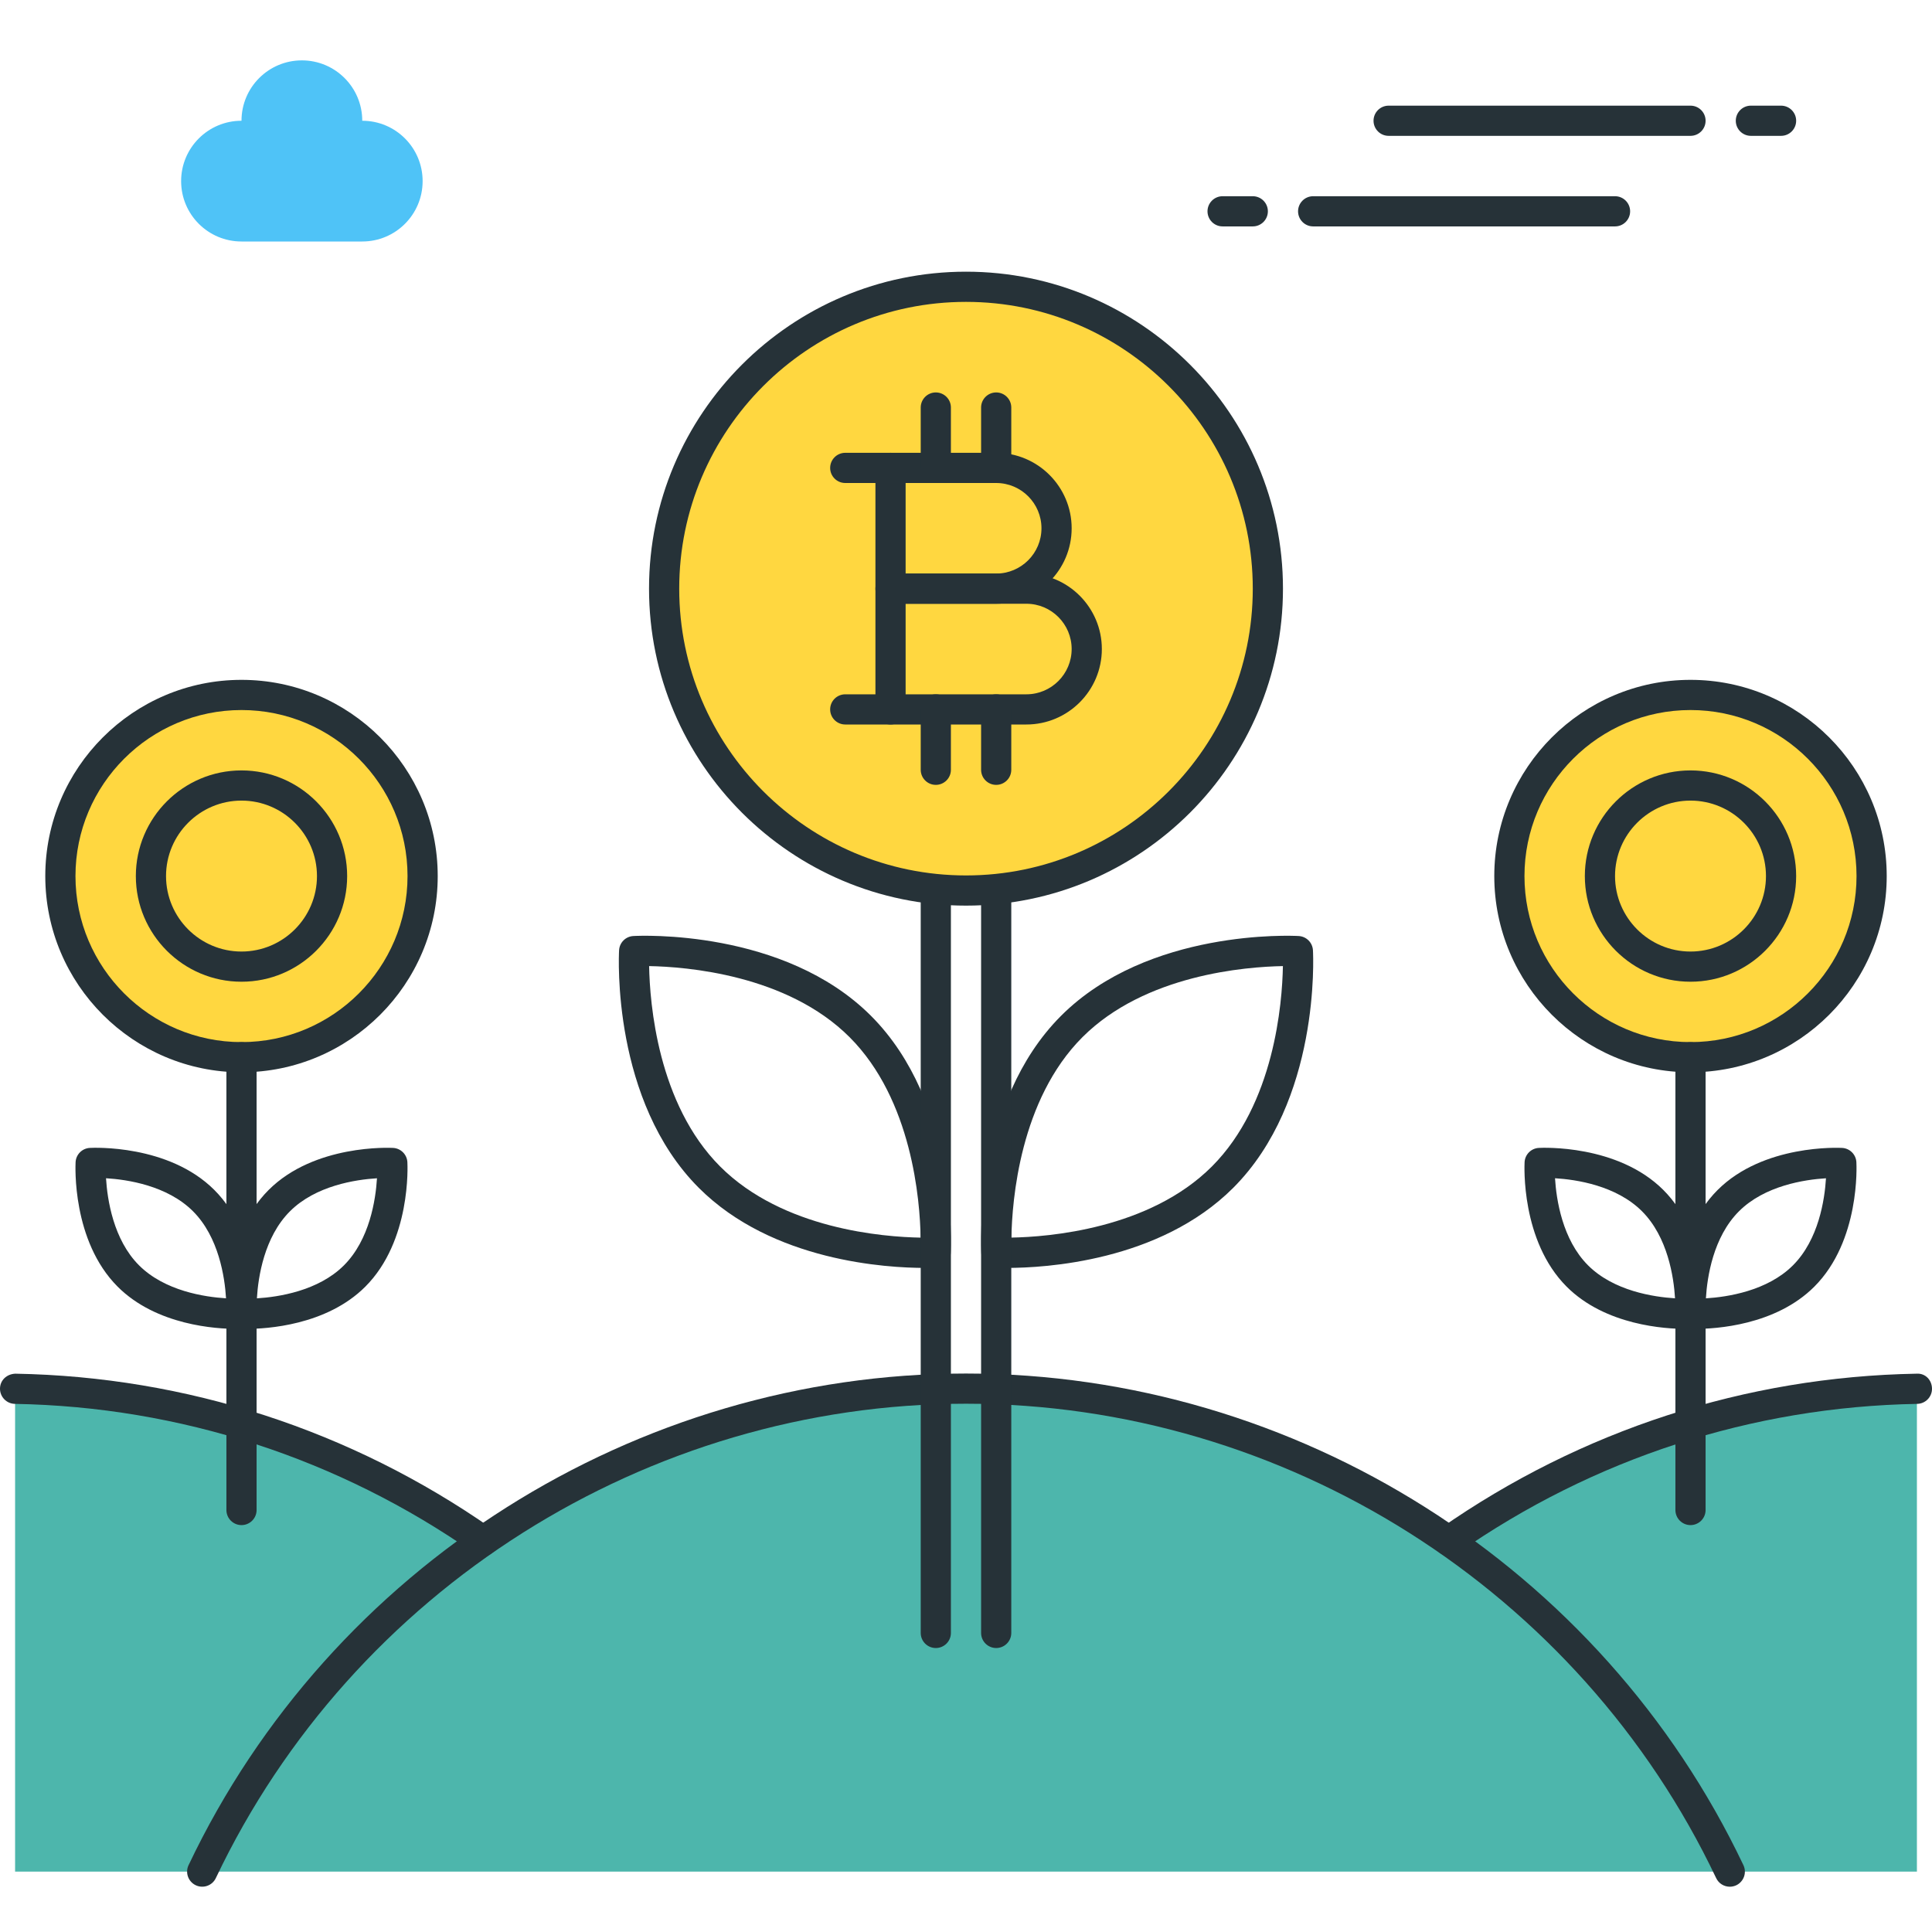 <?xml version="1.0" encoding="utf-8"?>
<!-- Generator: Adobe Illustrator 21.1.0, SVG Export Plug-In . SVG Version: 6.00 Build 0)  -->
<svg version="1.1" id="Icon_Set" xmlns="http://www.w3.org/2000/svg" xmlns:xlink="http://www.w3.org/1999/xlink" x="0px" y="0px"
	 viewBox="0 0 64 64" style="enable-background:new 0 0 64 64;" xml:space="preserve">
<style type="text/css">
	.st0{fill:#263238;}
	.st1{fill:#FFFFFF;}
	.st2{fill:#FF5252;}
	.st3{fill:#FFD740;}
	.st4{fill:#40C4FF;}
	.st5{fill:#4DB6AC;}
	.st6{fill:#4FC3F7;}
</style>
<g id="Bitcoin_Farm">
	<g>
		<path class="st5" d="M63.5,46.02c-5.761,0.102-11.091,1.942-15.5,5.022C43.463,47.872,37.954,46,32,46s-11.463,1.872-16,5.041
			c-4.409-3.079-9.739-4.919-15.5-5.022V62h6.198h18.604h13.396h18.604H63.5V46.02z"/>
	</g>
	<g>
		<path class="st0" d="M57.302,62.5c-0.187,0-0.367-0.105-0.452-0.286C52.314,52.668,42.56,46.5,32,46.5S11.686,52.668,7.15,62.214
			c-0.118,0.25-0.418,0.355-0.666,0.237c-0.25-0.119-0.356-0.417-0.237-0.666C10.947,51.893,21.056,45.5,32,45.5
			s21.053,6.393,25.753,16.286c0.119,0.249,0.012,0.547-0.237,0.666C57.447,62.484,57.374,62.5,57.302,62.5z"/>
	</g>
	<g>
		<path class="st0" d="M48,51.542c-0.158,0-0.313-0.075-0.41-0.214c-0.158-0.226-0.103-0.538,0.124-0.696
			c4.659-3.254,10.114-5.027,15.777-5.127c0.294-0.019,0.504,0.215,0.509,0.491s-0.215,0.504-0.491,0.509
			c-5.463,0.096-10.727,1.807-15.222,4.947C48.199,51.512,48.099,51.542,48,51.542z"/>
	</g>
	<g>
		<path class="st0" d="M16,51.542c-0.099,0-0.199-0.029-0.286-0.09c-4.495-3.14-9.759-4.851-15.222-4.947
			C0.216,46.5-0.004,46.271,0,45.996s0.223-0.48,0.509-0.491c5.663,0.1,11.118,1.873,15.777,5.127
			c0.227,0.158,0.282,0.47,0.124,0.696C16.312,51.467,16.157,51.542,16,51.542z"/>
	</g>
	<g>
		<path class="st0" d="M33.37,42.001c-0.222,0-0.359-0.007-0.39-0.009c-0.255-0.014-0.458-0.217-0.472-0.472
			c-0.011-0.202-0.241-4.988,2.642-7.871l0,0c2.883-2.883,7.668-2.654,7.871-2.642c0.255,0.014,0.458,0.217,0.472,0.472
			c0.011,0.202,0.241,4.988-2.642,7.871C38.408,41.792,34.599,42.001,33.37,42.001z M42.498,32.003
			c-1.225,0.022-4.566,0.28-6.64,2.354l0,0c-2.073,2.073-2.332,5.416-2.354,6.64c1.225-0.022,4.566-0.281,6.64-2.354
			C42.217,36.569,42.476,33.228,42.498,32.003z M35.504,34.003h0.01H35.504z"/>
	</g>
	<g>
		<path class="st0" d="M30.63,42.001c-1.229,0-5.038-0.208-7.48-2.651c-2.883-2.883-2.653-7.668-2.642-7.871
			c0.014-0.255,0.217-0.458,0.472-0.472c0.201-0.012,4.988-0.241,7.871,2.642c2.883,2.882,2.653,7.668,2.642,7.871
			c-0.014,0.255-0.217,0.458-0.472,0.472C30.99,41.994,30.852,42.001,30.63,42.001z M30.993,41.493h0.01H30.993z M21.503,32.003
			c0.022,1.225,0.281,4.566,2.354,6.64c2.079,2.079,5.417,2.334,6.64,2.355c-0.021-1.225-0.28-4.567-2.354-6.641l0,0
			C26.069,32.284,22.728,32.025,21.503,32.003z"/>
	</g>
	<g>
		<path class="st0" d="M31,54.593c-0.276,0-0.5-0.224-0.5-0.5v-28c0-0.276,0.224-0.5,0.5-0.5s0.5,0.224,0.5,0.5v28
			C31.5,54.369,31.276,54.593,31,54.593z"/>
	</g>
	<g>
		<path class="st0" d="M33,54.593c-0.276,0-0.5-0.224-0.5-0.5v-28c0-0.276,0.224-0.5,0.5-0.5s0.5,0.224,0.5,0.5v28
			C33.5,54.369,33.276,54.593,33,54.593z"/>
	</g>
	<g>
		<circle class="st3" cx="32" cy="19.5" r="10"/>
		<path class="st0" d="M32,30c-5.79,0-10.5-4.71-10.5-10.5S26.21,9,32,9s10.5,4.71,10.5,10.5S37.79,30,32,30z M32,10
			c-5.238,0-9.5,4.262-9.5,9.5S26.762,29,32,29s9.5-4.262,9.5-9.5S37.238,10,32,10z"/>
	</g>
	<g>
		<path class="st0" d="M33,20h-3.5c-0.276,0-0.5-0.224-0.5-0.5v-4c0-0.276,0.224-0.5,0.5-0.5H33c1.378,0,2.5,1.122,2.5,2.5
			S34.378,20,33,20z M30,19h3c0.827,0,1.5-0.673,1.5-1.5S33.827,16,33,16h-3V19z"/>
	</g>
	<g>
		<path class="st0" d="M34,24h-4.5c-0.276,0-0.5-0.224-0.5-0.5v-4c0-0.276,0.224-0.5,0.5-0.5H34c1.378,0,2.5,1.122,2.5,2.5
			S35.378,24,34,24z M30,23h4c0.827,0,1.5-0.673,1.5-1.5S34.827,20,34,20h-4V23z"/>
	</g>
	<g>
		<path class="st0" d="M29.5,16H28c-0.276,0-0.5-0.224-0.5-0.5S27.724,15,28,15h1.5c0.276,0,0.5,0.224,0.5,0.5S29.776,16,29.5,16z"
			/>
	</g>
	<g>
		<path class="st0" d="M29.5,24H28c-0.276,0-0.5-0.224-0.5-0.5S27.724,23,28,23h1.5c0.276,0,0.5,0.224,0.5,0.5S29.776,24,29.5,24z"
			/>
	</g>
	<g>
		<path class="st0" d="M31,16c-0.276,0-0.5-0.224-0.5-0.5v-2c0-0.276,0.224-0.5,0.5-0.5s0.5,0.224,0.5,0.5v2
			C31.5,15.776,31.276,16,31,16z"/>
	</g>
	<g>
		<path class="st0" d="M33,16c-0.276,0-0.5-0.224-0.5-0.5v-2c0-0.276,0.224-0.5,0.5-0.5s0.5,0.224,0.5,0.5v2
			C33.5,15.776,33.276,16,33,16z"/>
	</g>
	<g>
		<path class="st0" d="M31,26c-0.276,0-0.5-0.224-0.5-0.5v-2c0-0.276,0.224-0.5,0.5-0.5s0.5,0.224,0.5,0.5v2
			C31.5,25.776,31.276,26,31,26z"/>
	</g>
	<g>
		<path class="st0" d="M33,26c-0.276,0-0.5-0.224-0.5-0.5v-2c0-0.276,0.224-0.5,0.5-0.5s0.5,0.224,0.5,0.5v2
			C33.5,25.776,33.276,26,33,26z"/>
	</g>
	<g>
		<circle class="st3" cx="56" cy="29.021" r="6"/>
		<path class="st0" d="M56,35.521c-3.584,0-6.5-2.916-6.5-6.5s2.916-6.5,6.5-6.5s6.5,2.916,6.5,6.5S59.584,35.521,56,35.521z
			 M56,23.521c-3.033,0-5.5,2.467-5.5,5.5s2.467,5.5,5.5,5.5s5.5-2.467,5.5-5.5S59.033,23.521,56,23.521z"/>
	</g>
	<g>
		<circle class="st3" cx="56" cy="29.021" r="3"/>
		<path class="st0" d="M56,32.521c-1.93,0-3.5-1.57-3.5-3.5s1.57-3.5,3.5-3.5s3.5,1.57,3.5,3.5S57.93,32.521,56,32.521z M56,26.521
			c-1.378,0-2.5,1.122-2.5,2.5s1.122,2.5,2.5,2.5s2.5-1.122,2.5-2.5S57.378,26.521,56,26.521z"/>
	</g>
	<g>
		<path class="st0" d="M56,50.521c-0.276,0-0.5-0.224-0.5-0.5v-15c0-0.276,0.224-0.5,0.5-0.5s0.5,0.224,0.5,0.5v15
			C56.5,50.297,56.276,50.521,56,50.521z"/>
	</g>
	<g>
		<path class="st0" d="M56.177,44.021c-0.114,0-0.186-0.003-0.201-0.004c-0.255-0.014-0.458-0.217-0.472-0.472
			c-0.006-0.105-0.125-2.606,1.394-4.125l0,0l0,0c1.52-1.519,4.024-1.399,4.125-1.394c0.254,0.014,0.458,0.217,0.472,0.471
			c0.006,0.106,0.126,2.607-1.394,4.126C58.813,43.911,56.817,44.021,56.177,44.021z M60.488,39.032
			c-0.707,0.043-2.032,0.243-2.883,1.094l0,0c-0.855,0.855-1.053,2.178-1.095,2.883c0.706-0.043,2.033-0.242,2.884-1.093
			C60.246,41.064,60.445,39.739,60.488,39.032z M57.252,39.772h0.01H57.252z"/>
	</g>
	<g>
		<path class="st0" d="M55.823,44.021c-0.64,0-2.636-0.109-3.925-1.398c-1.52-1.52-1.399-4.021-1.394-4.126
			c0.014-0.254,0.217-0.458,0.472-0.471c0.103-0.006,2.606-0.125,4.125,1.394l0,0l0,0c1.52,1.519,1.4,4.02,1.394,4.125
			c-0.014,0.255-0.217,0.458-0.472,0.472C56.008,44.017,55.937,44.021,55.823,44.021z M55.997,43.516h0.01H55.997z M51.512,39.031
			c0.043,0.706,0.242,2.033,1.093,2.884c0.851,0.851,2.177,1.05,2.883,1.093c-0.043-0.707-0.243-2.032-1.094-2.883l0,0
			C53.539,39.271,52.216,39.073,51.512,39.031z"/>
	</g>
	<g>
		<circle class="st3" cx="8" cy="29.021" r="6"/>
		<path class="st0" d="M8,35.521c-3.584,0-6.5-2.916-6.5-6.5s2.916-6.5,6.5-6.5s6.5,2.916,6.5,6.5S11.584,35.521,8,35.521z
			 M8,23.521c-3.033,0-5.5,2.467-5.5,5.5s2.467,5.5,5.5,5.5s5.5-2.467,5.5-5.5S11.033,23.521,8,23.521z"/>
	</g>
	<g>
		<circle class="st3" cx="8" cy="29.021" r="3"/>
		<path class="st0" d="M8,32.521c-1.93,0-3.5-1.57-3.5-3.5s1.57-3.5,3.5-3.5s3.5,1.57,3.5,3.5S9.93,32.521,8,32.521z M8,26.521
			c-1.378,0-2.5,1.122-2.5,2.5s1.122,2.5,2.5,2.5s2.5-1.122,2.5-2.5S9.378,26.521,8,26.521z"/>
	</g>
	<g>
		<path class="st0" d="M8,50.521c-0.276,0-0.5-0.224-0.5-0.5v-15c0-0.276,0.224-0.5,0.5-0.5s0.5,0.224,0.5,0.5v15
			C8.5,50.297,8.276,50.521,8,50.521z"/>
	</g>
	<g>
		<path class="st0" d="M8.177,44.021c-0.114,0-0.186-0.003-0.201-0.004c-0.255-0.014-0.458-0.217-0.472-0.472
			c-0.006-0.105-0.125-2.606,1.394-4.125l0,0l0,0c1.519-1.519,4.022-1.399,4.125-1.394c0.254,0.014,0.458,0.217,0.472,0.471
			c0.006,0.106,0.126,2.607-1.394,4.126C10.813,43.911,8.817,44.021,8.177,44.021z M12.488,39.032
			c-0.707,0.043-2.032,0.243-2.883,1.094l0,0c-0.855,0.855-1.053,2.178-1.095,2.883c0.706-0.043,2.033-0.242,2.884-1.093
			C12.246,41.064,12.445,39.739,12.488,39.032z M9.252,39.772h0.01H9.252z"/>
	</g>
	<g>
		<path class="st0" d="M7.823,44.021c-0.64,0-2.636-0.109-3.925-1.398c-1.52-1.52-1.399-4.021-1.394-4.126
			c0.014-0.254,0.217-0.458,0.472-0.471c0.104-0.006,2.606-0.125,4.125,1.394l0,0l0,0c1.52,1.519,1.4,4.02,1.394,4.125
			c-0.014,0.255-0.217,0.458-0.472,0.472C8.008,44.017,7.937,44.021,7.823,44.021z M7.997,43.516h0.01H7.997z M3.512,39.031
			c0.043,0.706,0.242,2.033,1.093,2.884c0.851,0.851,2.177,1.05,2.883,1.093c-0.043-0.707-0.243-2.032-1.094-2.883l0,0
			C5.539,39.271,4.216,39.073,3.512,39.031z"/>
	</g>
	<g>
		<path class="st6" d="M12,4c0-1.105-0.895-2-2-2S8,2.895,8,4C6.895,4,6,4.895,6,6s0.895,2,2,2h4c1.105,0,2-0.895,2-2S13.105,4,12,4
			z"/>
	</g>
	<g>
		<path class="st0" d="M41.5,7.5h-1C40.224,7.5,40,7.276,40,7s0.224-0.5,0.5-0.5h1C41.776,6.5,42,6.724,42,7S41.776,7.5,41.5,7.5z"
			/>
	</g>
	<g>
		<path class="st0" d="M53.5,7.5h-10C43.224,7.5,43,7.276,43,7s0.224-0.5,0.5-0.5h10C53.776,6.5,54,6.724,54,7S53.776,7.5,53.5,7.5z
			"/>
	</g>
	<g>
		<path class="st0" d="M59,4.5h-1c-0.276,0-0.5-0.224-0.5-0.5s0.224-0.5,0.5-0.5h1c0.276,0,0.5,0.224,0.5,0.5S59.276,4.5,59,4.5z"/>
	</g>
	<g>
		<path class="st0" d="M56,4.5H46c-0.276,0-0.5-0.224-0.5-0.5s0.224-0.5,0.5-0.5h10c0.276,0,0.5,0.224,0.5,0.5S56.276,4.5,56,4.5z"
			/>
	</g>
</g>
</svg>
